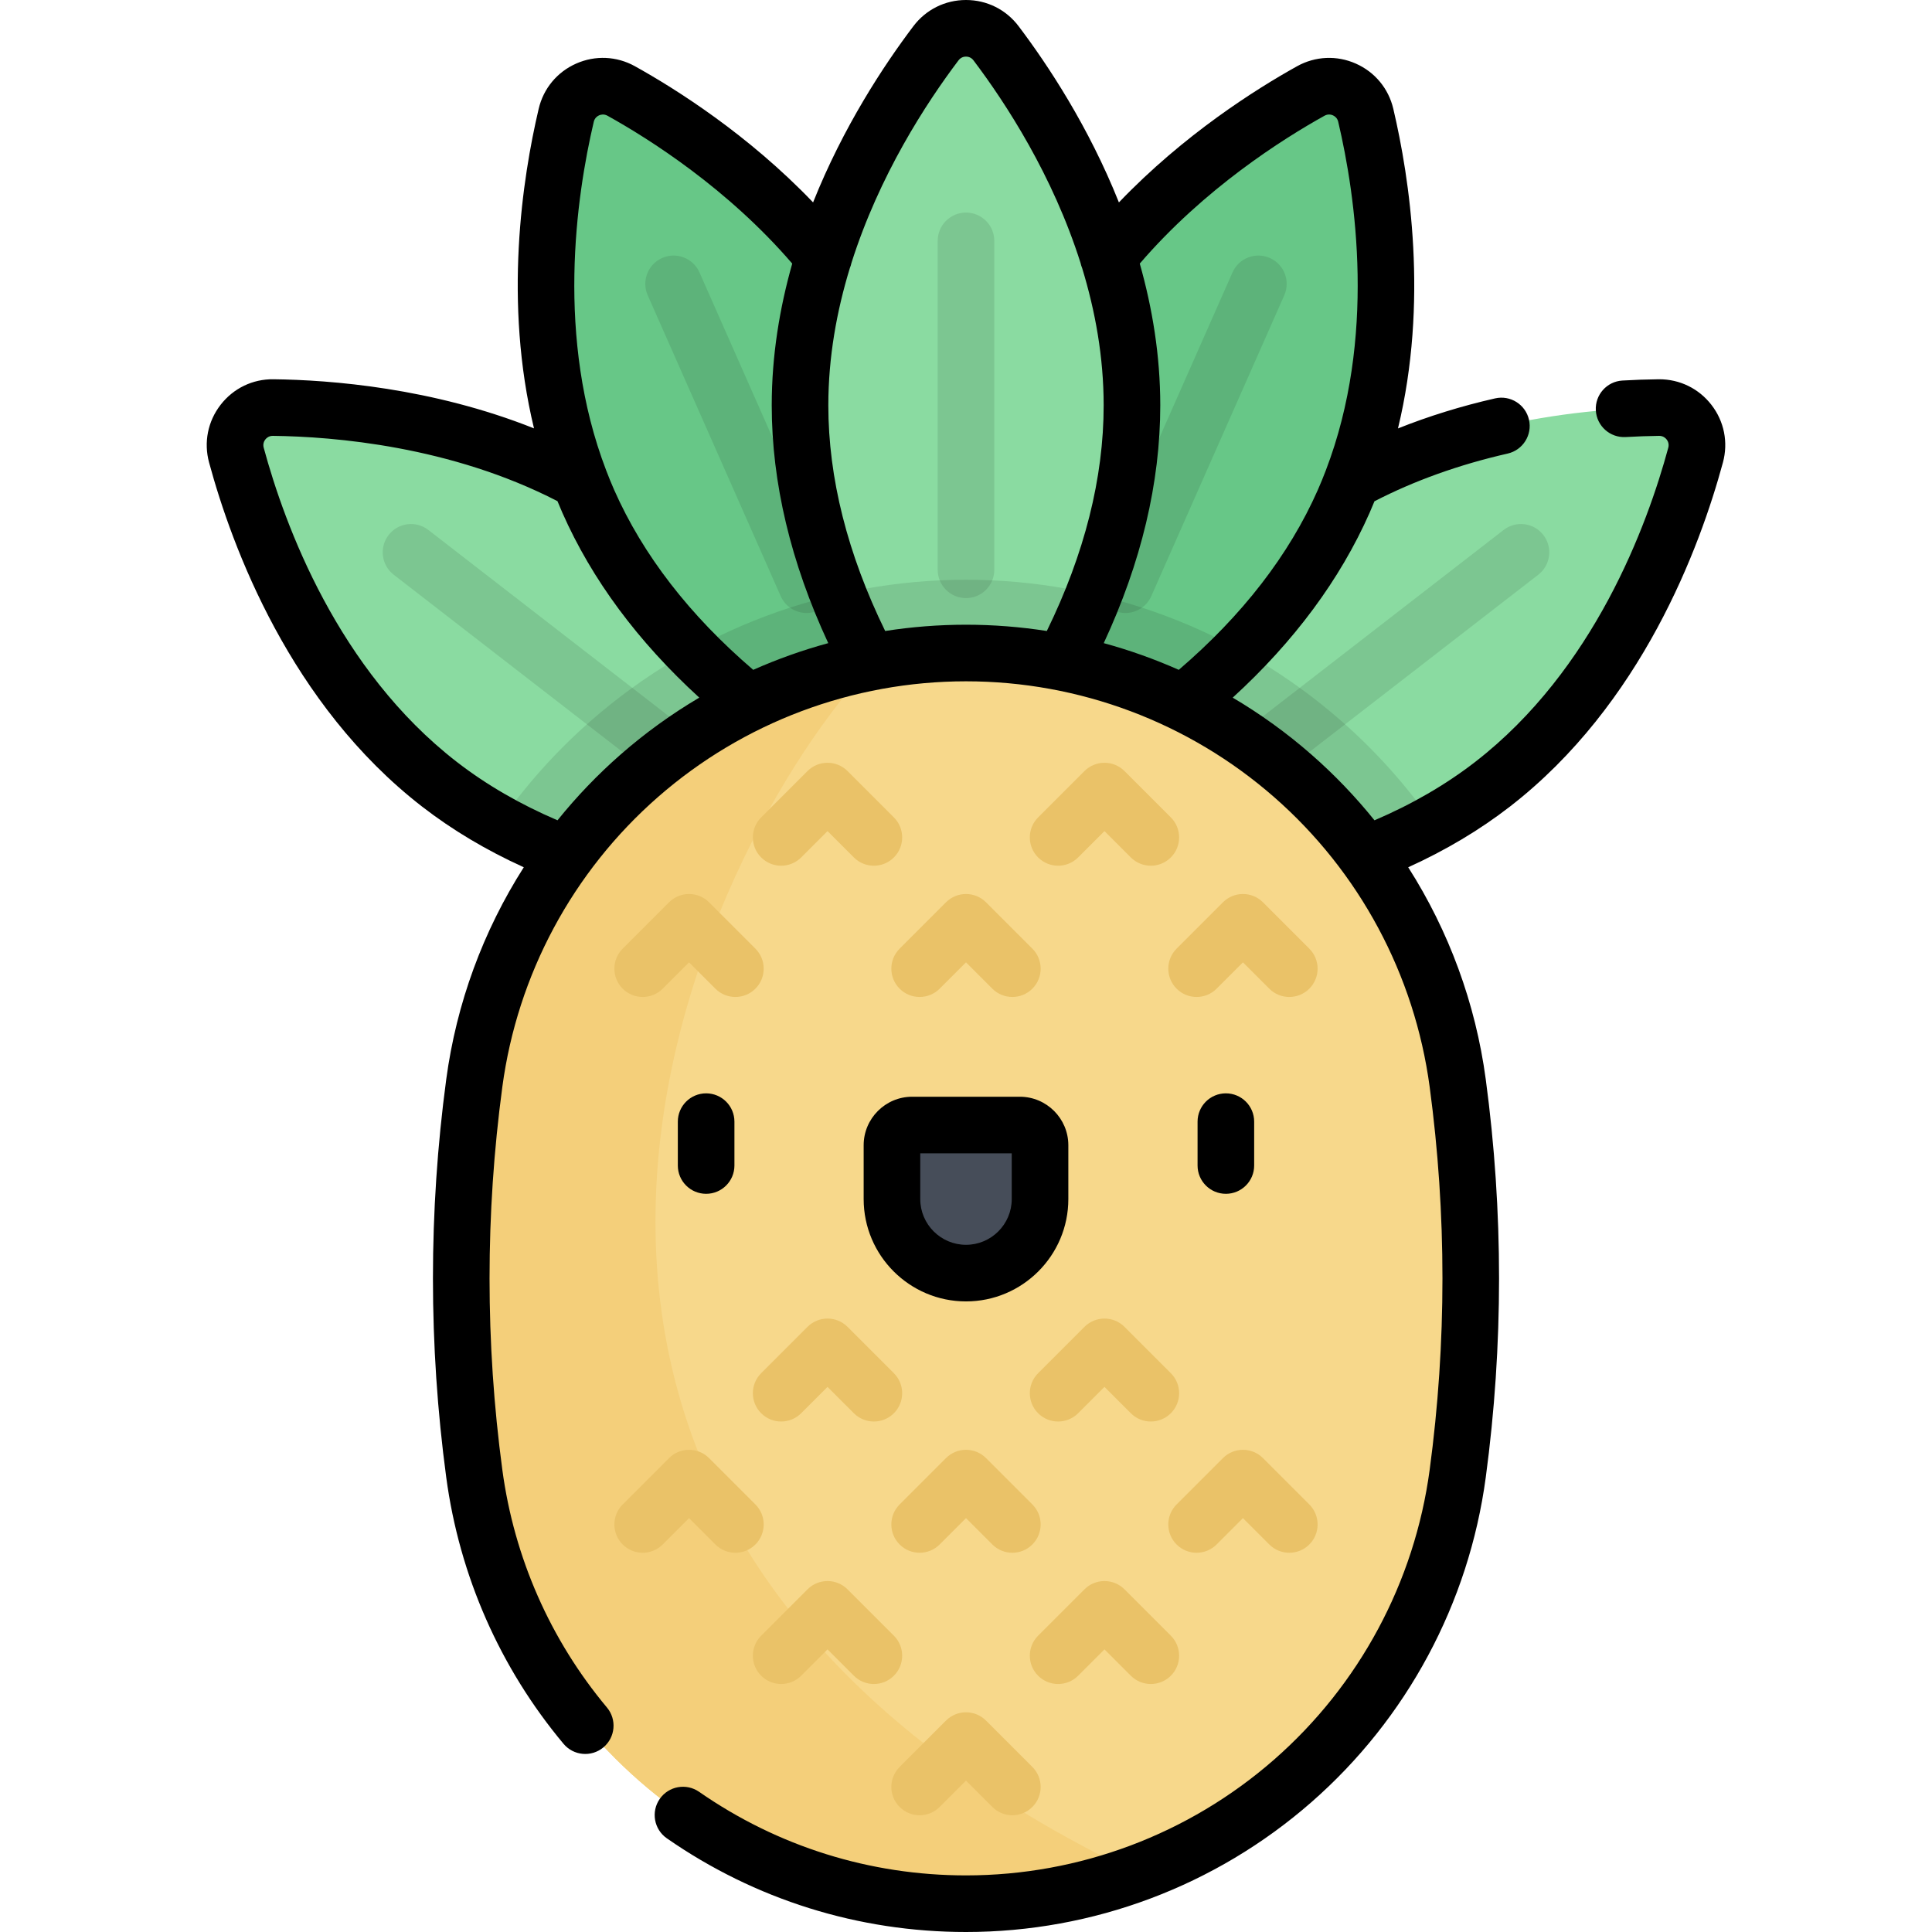 <?xml version="1.0" encoding="iso-8859-1"?>
<!-- Generator: Adobe Illustrator 19.0.0, SVG Export Plug-In . SVG Version: 6.00 Build 0)  -->
<svg version="1.1" id="Capa_1" xmlns="http://www.w3.org/2000/svg" xmlns:xlink="http://www.w3.org/1999/xlink" x="0px" y="0px"
	 viewBox="0 0 512 512" style="enable-background:new 0 0 512 512;" xml:space="preserve">
<path style="fill:#8ADBA1;" d="M170.313,138.28c33.617,26.034,48.306,66.93,53.805,87.221c1.736,6.408-3.12,12.679-9.758,12.6
	c-21.021-0.247-64.292-4.237-97.909-30.271s-48.306-66.93-53.804-87.222c-1.736-6.408,3.12-12.679,9.758-12.601
	C93.425,108.256,136.696,112.246,170.313,138.28z"/>
<path style="opacity:0.1;enable-background:new    ;" d="M177.834,207.241c-1.605,0-3.221-0.512-4.587-1.57L104.332,152.3
	c-3.275-2.536-3.874-7.247-1.338-10.521c2.535-3.277,7.246-3.875,10.521-1.338l68.915,53.371c3.275,2.536,3.874,7.247,1.338,10.521
	C182.291,206.242,180.074,207.241,177.834,207.241z"/>
<path style="fill:#67C787;" d="M236.362,97.307c17.19,38.889,10.662,81.85,5.848,102.315c-1.52,6.463-8.774,9.669-14.577,6.443
	c-18.374-10.215-54.541-34.304-71.731-73.193s-10.662-81.85-5.849-102.315c1.52-6.463,8.774-9.669,14.577-6.443
	C183.005,34.329,219.172,58.418,236.362,97.307z"/>
<path style="opacity:0.1;enable-background:new    ;" d="M213.756,162.453c-2.879,0-5.625-1.667-6.863-4.47l-35.24-79.724
	c-1.675-3.788,0.039-8.218,3.827-9.892c3.786-1.678,8.217,0.038,9.892,3.827l35.24,79.724c1.675,3.788-0.039,8.218-3.827,9.892
	C215.799,162.247,214.769,162.453,213.756,162.453z"/>
<path style="fill:#8ADBA1;" d="M341.685,138.28c-33.617,26.034-48.306,66.93-53.804,87.221c-1.737,6.408,3.12,12.679,9.758,12.6
	c21.021-0.247,64.292-4.237,97.909-30.271s48.306-66.93,53.804-87.222c1.737-6.408-3.12-12.679-9.758-12.601
	C418.573,108.256,375.302,112.246,341.685,138.28z"/>
<path style="opacity:0.1;enable-background:new    ;" d="M334.164,207.241c-2.24,0-4.457-0.999-5.935-2.908
	c-2.536-3.274-1.938-7.985,1.338-10.521l68.915-53.371c3.273-2.537,7.985-1.939,10.522,1.338c2.536,3.274,1.938,7.985-1.338,10.521
	l-68.915,53.371C337.385,206.73,335.769,207.241,334.164,207.241z"/>
<path style="fill:#67C787;" d="M275.637,97.307c-17.19,38.889-10.662,81.85-5.849,102.315c1.52,6.463,8.774,9.669,14.577,6.443
	c18.374-10.215,54.541-34.304,71.731-73.193s10.662-81.85,5.848-102.315c-1.52-6.463-8.774-9.669-14.577-6.443
	C328.993,34.329,292.827,58.418,275.637,97.307z"/>
<path style="opacity:0.1;enable-background:new    ;" d="M298.242,162.453c-1.013,0-2.042-0.206-3.028-0.643
	c-3.788-1.674-5.502-6.104-3.827-9.892l35.24-79.724c1.674-3.788,6.102-5.503,9.892-3.827c3.788,1.674,5.502,6.104,3.827,9.892
	l-35.24,79.724C303.867,160.786,301.121,162.453,298.242,162.453z"/>
<path style="fill:#8ADBA1;" d="M299.984,107.417c0,42.519-23.34,79.173-36.016,95.944c-4.003,5.296-11.934,5.296-15.937,0
	c-12.676-16.772-36.016-53.426-36.016-95.944s23.34-79.173,36.016-95.945c4.003-5.296,11.934-5.296,15.937,0
	C276.644,28.244,299.984,64.898,299.984,107.417z"/>
<path style="opacity:0.1;enable-background:new    ;" d="M255.999,158.499c-4.143,0-7.5-3.357-7.5-7.5V63.834
	c0-4.143,3.357-7.5,7.5-7.5c4.143,0,7.5,3.357,7.5,7.5v87.165C263.499,155.142,260.142,158.499,255.999,158.499z"/>
<path style="opacity:0.1;enable-background:new    ;" d="M355.347,190.962c-27.512-24.067-62.795-37.321-99.348-37.321
	s-71.836,13.254-99.348,37.321c-9.275,8.113-17.444,17.269-24.393,27.225c30.391,16.792,64.259,19.705,82.101,19.915
	c6.639,0.078,11.495-6.193,9.758-12.601c-1.927-7.111-4.989-16.757-9.593-27.403c4.896,3.231,9.374,5.891,13.109,7.967
	c5.803,3.226,13.057,0.019,14.577-6.443c0.244-1.038,0.493-2.148,0.742-3.298c1.81,2.626,3.525,4.983,5.078,7.038
	c4.003,5.296,11.934,5.296,15.937,0c1.553-2.055,3.267-4.412,5.078-7.038c0.25,1.15,0.498,2.26,0.742,3.298
	c1.52,6.463,8.774,9.669,14.577,6.443c3.735-2.077,8.213-4.736,13.109-7.967c-4.604,10.646-7.666,20.292-9.593,27.403
	c-1.736,6.408,3.12,12.679,9.758,12.601c17.842-0.21,51.71-3.123,82.101-19.915C372.792,208.231,364.622,199.075,355.347,190.962z"
	/>
<path style="fill:#F7D88B;" d="M255.999,173.055L255.999,173.055c-65.855,0-121.551,48.721-130.311,113.99l0,0
	c-4.608,34.334-4.608,69.13,0,103.464l0,0c8.76,65.27,64.456,113.991,130.311,113.991l0,0c65.855,0,121.551-48.721,130.311-113.99
	l0,0c4.608-34.334,4.608-69.13,0-103.464l0,0C377.55,221.776,321.854,173.055,255.999,173.055z"/>
<path style="fill:#464D59;" d="M255.999,337.387L255.999,337.387c-10.836,0-19.621-8.784-19.621-19.621v-14.265
	c0-2.958,2.398-5.356,5.356-5.356h28.529c2.958,0,5.356,2.398,5.356,5.356v14.265C275.62,328.603,266.835,337.387,255.999,337.387z"
	/>
<path style="fill:#F4CF7A;" d="M125.688,390.51c8.76,65.269,64.456,113.99,130.311,113.99l0,0c15.853,0,31.114-2.831,45.276-8.028
	c-200.693-96.014-116.08-272.479-69.553-321.17c-54.837,10.264-98.375,54.678-106.034,111.744l0,0
	C121.08,321.38,121.08,356.176,125.688,390.51L125.688,390.51z"/>
<g>
	<path style="fill:#EAC268;" d="M268.283,264.206c-1.919,0-3.839-0.732-5.304-2.196l-6.98-6.981l-6.98,6.981
		c-2.93,2.928-7.678,2.928-10.607,0c-2.929-2.93-2.929-7.678,0-10.607l12.284-12.284c2.93-2.928,7.678-2.928,10.607,0l12.284,12.284
		c2.929,2.93,2.929,7.678,0,10.607C272.122,263.474,270.202,264.206,268.283,264.206z"/>
	<path style="fill:#EAC268;" d="M194.888,264.206c-1.919,0-3.839-0.732-5.304-2.196l-6.98-6.981l-6.981,6.981
		c-2.93,2.928-7.678,2.928-10.607,0c-2.929-2.93-2.929-7.678,0-10.607l12.284-12.284c2.93-2.928,7.678-2.928,10.607,0l12.284,12.284
		c2.929,2.93,2.929,7.678,0,10.607C198.726,263.474,196.807,264.206,194.888,264.206z"/>
	<path style="fill:#EAC268;" d="M231.585,229.425c-1.919,0-3.839-0.732-5.304-2.196l-6.98-6.981l-6.98,6.981
		c-2.93,2.928-7.678,2.928-10.607,0c-2.929-2.93-2.929-7.678,0-10.607l12.284-12.284c2.93-2.928,7.678-2.928,10.607,0l12.284,12.284
		c2.929,2.93,2.929,7.678,0,10.607C235.424,228.692,233.504,229.425,231.585,229.425z"/>
	<path style="fill:#EAC268;" d="M341.679,264.206c-1.919,0-3.839-0.732-5.304-2.196l-6.98-6.981l-6.98,6.981
		c-2.93,2.928-7.678,2.928-10.607,0c-2.929-2.93-2.929-7.678,0-10.607l12.284-12.284c2.93-2.928,7.678-2.928,10.607,0l12.284,12.284
		c2.929,2.93,2.929,7.678,0,10.607C345.518,263.474,343.598,264.206,341.679,264.206z"/>
	<path style="fill:#EAC268;" d="M304.981,229.425c-1.919,0-3.839-0.732-5.304-2.196l-6.98-6.981l-6.98,6.981
		c-2.93,2.928-7.678,2.928-10.607,0c-2.929-2.93-2.929-7.678,0-10.607l12.284-12.284c2.93-2.928,7.678-2.928,10.608,0l12.284,12.284
		c2.929,2.93,2.929,7.678,0,10.607C308.82,228.692,306.9,229.425,304.981,229.425z"/>
	<path style="fill:#EAC268;" d="M268.283,411.498c-1.919,0-3.839-0.732-5.304-2.196l-6.98-6.982l-6.98,6.981
		c-2.93,2.928-7.678,2.928-10.607,0c-2.929-2.93-2.929-7.678,0-10.607l12.284-12.284c2.93-2.928,7.678-2.928,10.607,0l12.284,12.284
		c2.929,2.93,2.929,7.678,0,10.607C272.122,410.766,270.202,411.498,268.283,411.498z"/>
	<path style="fill:#EAC268;" d="M268.283,481.06c-1.919,0-3.839-0.733-5.304-2.196l-6.98-6.982l-6.98,6.982
		c-2.93,2.928-7.678,2.928-10.607,0c-2.929-2.93-2.929-7.678,0-10.607l12.284-12.284c2.93-2.928,7.678-2.928,10.607,0l12.284,12.284
		c2.929,2.93,2.929,7.678,0,10.607C272.122,480.327,270.202,481.06,268.283,481.06z"/>
	<path style="fill:#EAC268;" d="M194.888,411.498c-1.919,0-3.839-0.732-5.304-2.196l-6.98-6.981l-6.981,6.981
		c-2.93,2.928-7.678,2.928-10.607,0c-2.929-2.93-2.929-7.678,0-10.607l12.284-12.284c2.93-2.928,7.678-2.928,10.607,0l12.284,12.284
		c2.929,2.93,2.929,7.678,0,10.607C198.726,410.766,196.807,411.498,194.888,411.498z"/>
	<path style="fill:#EAC268;" d="M231.585,376.717c-1.919,0-3.839-0.732-5.304-2.196l-6.98-6.981l-6.98,6.981
		c-2.93,2.928-7.678,2.928-10.607,0c-2.929-2.93-2.929-7.678,0-10.607l12.284-12.284c2.93-2.928,7.678-2.928,10.607,0l12.284,12.284
		c2.929,2.93,2.929,7.678,0,10.607C235.424,375.984,233.504,376.717,231.585,376.717z"/>
	<path style="fill:#EAC268;" d="M341.679,411.498c-1.919,0-3.839-0.732-5.304-2.196l-6.98-6.981l-6.98,6.981
		c-2.93,2.928-7.678,2.928-10.607,0c-2.929-2.93-2.929-7.678,0-10.607l12.284-12.284c2.93-2.928,7.678-2.928,10.607,0l12.284,12.284
		c2.929,2.93,2.929,7.678,0,10.607C345.518,410.766,343.598,411.498,341.679,411.498z"/>
	<path style="fill:#EAC268;" d="M304.981,376.717c-1.919,0-3.839-0.732-5.304-2.196l-6.98-6.981l-6.98,6.981
		c-2.93,2.928-7.678,2.928-10.607,0c-2.929-2.93-2.929-7.678,0-10.607l12.284-12.284c2.93-2.928,7.678-2.928,10.608,0l12.284,12.284
		c2.929,2.93,2.929,7.678,0,10.607C308.82,375.984,306.9,376.717,304.981,376.717z"/>
	<path style="fill:#EAC268;" d="M231.585,446.278c-1.919,0-3.839-0.732-5.304-2.196l-6.98-6.981l-6.98,6.981
		c-2.93,2.928-7.678,2.928-10.607,0c-2.929-2.93-2.929-7.678,0-10.607l12.284-12.284c2.93-2.928,7.678-2.928,10.607,0l12.284,12.284
		c2.929,2.93,2.929,7.678,0,10.607C235.424,445.546,233.504,446.278,231.585,446.278z"/>
	<path style="fill:#EAC268;" d="M304.981,446.278c-1.919,0-3.839-0.732-5.304-2.196l-6.98-6.981l-6.98,6.981
		c-2.93,2.928-7.678,2.928-10.607,0c-2.929-2.93-2.929-7.678,0-10.607l12.284-12.284c2.93-2.928,7.678-2.928,10.608,0l12.284,12.284
		c2.929,2.93,2.929,7.678,0,10.607C308.82,445.546,306.9,446.278,304.981,446.278z"/>
</g>
<path d="M453.544,107.286c-3.342-4.315-8.37-6.778-13.827-6.778c-0.07,0-0.141,0.001-0.211,0.002
	c-3.13,0.037-6.34,0.149-9.541,0.335c-4.135,0.239-7.293,3.785-7.054,7.921c0.239,4.135,3.778,7.293,7.921,7.054
	c2.973-0.172,5.951-0.276,8.85-0.312h0.033c1.065,0,1.691,0.602,1.97,0.962c0.282,0.364,0.713,1.132,0.429,2.178
	c-5.589,20.626-19.668,58.868-51.157,83.254c-7.836,6.068-16.804,11.259-26.702,15.486c-5.037-6.256-10.631-12.105-16.751-17.458
	c-6.501-5.687-13.476-10.713-20.819-15.051c16.27-14.864,28.457-31.296,36.271-48.974c0.45-1.019,0.875-2.042,1.295-3.065
	c10.553-5.447,22.402-9.706,35.298-12.641c4.039-0.92,6.568-4.939,5.648-8.977c-0.918-4.039-4.939-6.57-8.977-5.648
	c-9.05,2.059-17.648,4.733-25.739,7.963c8.083-33.43,3.114-66.2-1.235-84.695c-1.267-5.389-4.894-9.762-9.949-11.997
	c-5.058-2.235-10.732-1.976-15.573,0.716c-10.813,6.012-29.956,18.063-47.2,36.079c-7.998-20.053-18.759-36.35-26.571-46.688
	C266.613,2.533,261.527,0,255.999,0c-5.528,0-10.614,2.533-13.952,6.95c-7.813,10.338-18.573,26.636-26.571,46.688
	c-17.245-18.016-36.388-30.067-47.201-36.08c-4.838-2.689-10.513-2.95-15.572-0.715c-5.056,2.235-8.683,6.608-9.949,11.997
	c-4.349,18.493-9.318,51.258-1.238,84.684c-26.973-10.754-53.93-12.838-69.024-13.015c-5.535-0.084-10.652,2.405-14.036,6.776
	c-3.385,4.371-4.495,9.942-3.048,15.285c6.081,22.438,21.502,64.123,56.452,91.189c8.028,6.217,17.07,11.597,26.949,16.077
	c-10.767,16.891-17.845,36.041-20.552,56.211c-4.696,34.989-4.696,70.471,0,105.459c3.499,26.072,14.248,50.494,31.086,70.626
	c2.657,3.176,7.387,3.598,10.564,0.941c3.178-2.657,3.599-7.388,0.941-10.564c-15.017-17.954-24.604-39.738-27.725-62.998
	c-4.518-33.664-4.518-67.804,0-101.468c3.995-29.767,18.644-57.05,41.249-76.824s51.595-30.664,81.628-30.664
	s59.022,10.89,81.628,30.664c22.605,19.774,37.254,47.058,41.249,76.824c4.518,33.664,4.518,67.804,0,101.468
	c-3.995,29.767-18.644,57.05-41.249,76.824C315.021,486.11,286.032,497,255.999,497c-25.427,0-49.882-7.658-70.722-22.146
	c-3.403-2.365-8.076-1.524-10.439,1.877c-2.364,3.401-1.523,8.075,1.877,10.439c23.366,16.244,50.782,24.83,79.284,24.83
	c33.667,0,66.164-12.208,91.504-34.374s41.762-52.751,46.24-86.118c4.696-34.989,4.696-70.471,0-105.46
	c-2.707-20.17-9.785-39.319-20.552-56.211c9.878-4.48,18.921-9.859,26.949-16.077c34.951-27.065,50.371-68.751,56.452-91.189
	C458.039,117.229,456.929,111.657,453.544,107.286z M164.495,199.93c-6.12,5.354-11.714,11.202-16.751,17.458
	c-9.898-4.228-18.866-9.418-26.702-15.486c-31.489-24.387-45.568-62.629-51.157-83.254c-0.284-1.046,0.148-1.813,0.429-2.178
	c0.279-0.36,0.905-0.962,1.969-0.962h0.033c16.205,0.191,47.169,2.728,75.421,17.304c0.424,1.033,0.852,2.065,1.307,3.093
	c7.814,17.678,20.001,34.11,36.271,48.974C177.971,189.216,170.996,194.243,164.495,199.93z M199.611,177.515
	c-16.849-14.434-29.237-30.454-36.849-47.676c-0.751-1.7-1.44-3.41-2.098-5.124c-0.009-0.023-0.018-0.047-0.027-0.071
	c-13.415-35.009-7.943-72.554-3.282-92.37c0.248-1.056,0.992-1.525,1.413-1.712c0.423-0.185,1.271-0.418,2.219,0.106
	c11.163,6.206,31.896,19.342,48.961,39.187c-3.322,11.717-5.433,24.345-5.433,37.561c0,20.487,5.039,41.647,14.98,63.022
	C212.694,172.29,206.048,174.658,199.611,177.515z M277.419,167.219c-7.047-1.099-14.206-1.663-21.42-1.663
	c-7.214,0-14.373,0.565-21.42,1.663c-9.994-20.45-15.064-40.545-15.064-59.802c0-12.804,2.241-25.056,5.7-36.362
	c0.183-0.438,0.323-0.89,0.421-1.351c7.363-23.253,19.801-42.362,28.378-53.71c0.654-0.865,1.524-0.994,1.985-0.994
	c0.461,0,1.331,0.129,1.985,0.995c8.577,11.348,21.016,30.456,28.378,53.709c0.098,0.461,0.237,0.913,0.421,1.351
	c3.459,11.306,5.7,23.558,5.7,36.362C292.483,126.674,287.413,146.769,277.419,167.219z M312.387,177.515
	c-6.437-2.858-13.083-5.226-19.883-7.077c9.941-21.375,14.979-42.535,14.979-63.022c0-13.216-2.112-25.844-5.433-37.561
	c17.065-19.846,37.799-32.981,48.96-39.186c0.95-0.529,1.799-0.293,2.22-0.107c0.421,0.187,1.165,0.656,1.413,1.712
	c4.661,19.817,10.133,57.362-3.282,92.371c-0.01,0.024-0.018,0.048-0.028,0.073c-0.658,1.713-1.346,3.423-2.097,5.122
	C341.624,147.061,329.236,163.081,312.387,177.515z M332.367,308.872v-11.624c0-4.142-3.357-7.5-7.5-7.5s-7.5,3.358-7.5,7.5v11.624
	c0,4.142,3.357,7.5,7.5,7.5C329.01,316.372,332.367,313.015,332.367,308.872z M187.131,316.372c4.143,0,7.5-3.358,7.5-7.5v-11.624
	c0-4.142-3.357-7.5-7.5-7.5s-7.5,3.358-7.5,7.5v11.624C179.631,313.015,182.988,316.372,187.131,316.372z M283.12,317.767v-14.265
	c0-7.089-5.768-12.857-12.857-12.857h-28.529c-7.089,0-12.856,5.768-12.856,12.857v14.265c0,14.954,12.166,27.12,27.121,27.12
	C270.954,344.887,283.12,332.721,283.12,317.767z M243.878,317.767v-12.121h24.242v12.121c0,6.683-5.438,12.12-12.121,12.12
	C249.316,329.887,243.878,324.449,243.878,317.767z"/>
<g>
</g>
<g>
</g>
<g>
</g>
<g>
</g>
<g>
</g>
<g>
</g>
<g>
</g>
<g>
</g>
<g>
</g>
<g>
</g>
<g>
</g>
<g>
</g>
<g>
</g>
<g>
</g>
<g>
</g>
</svg>
